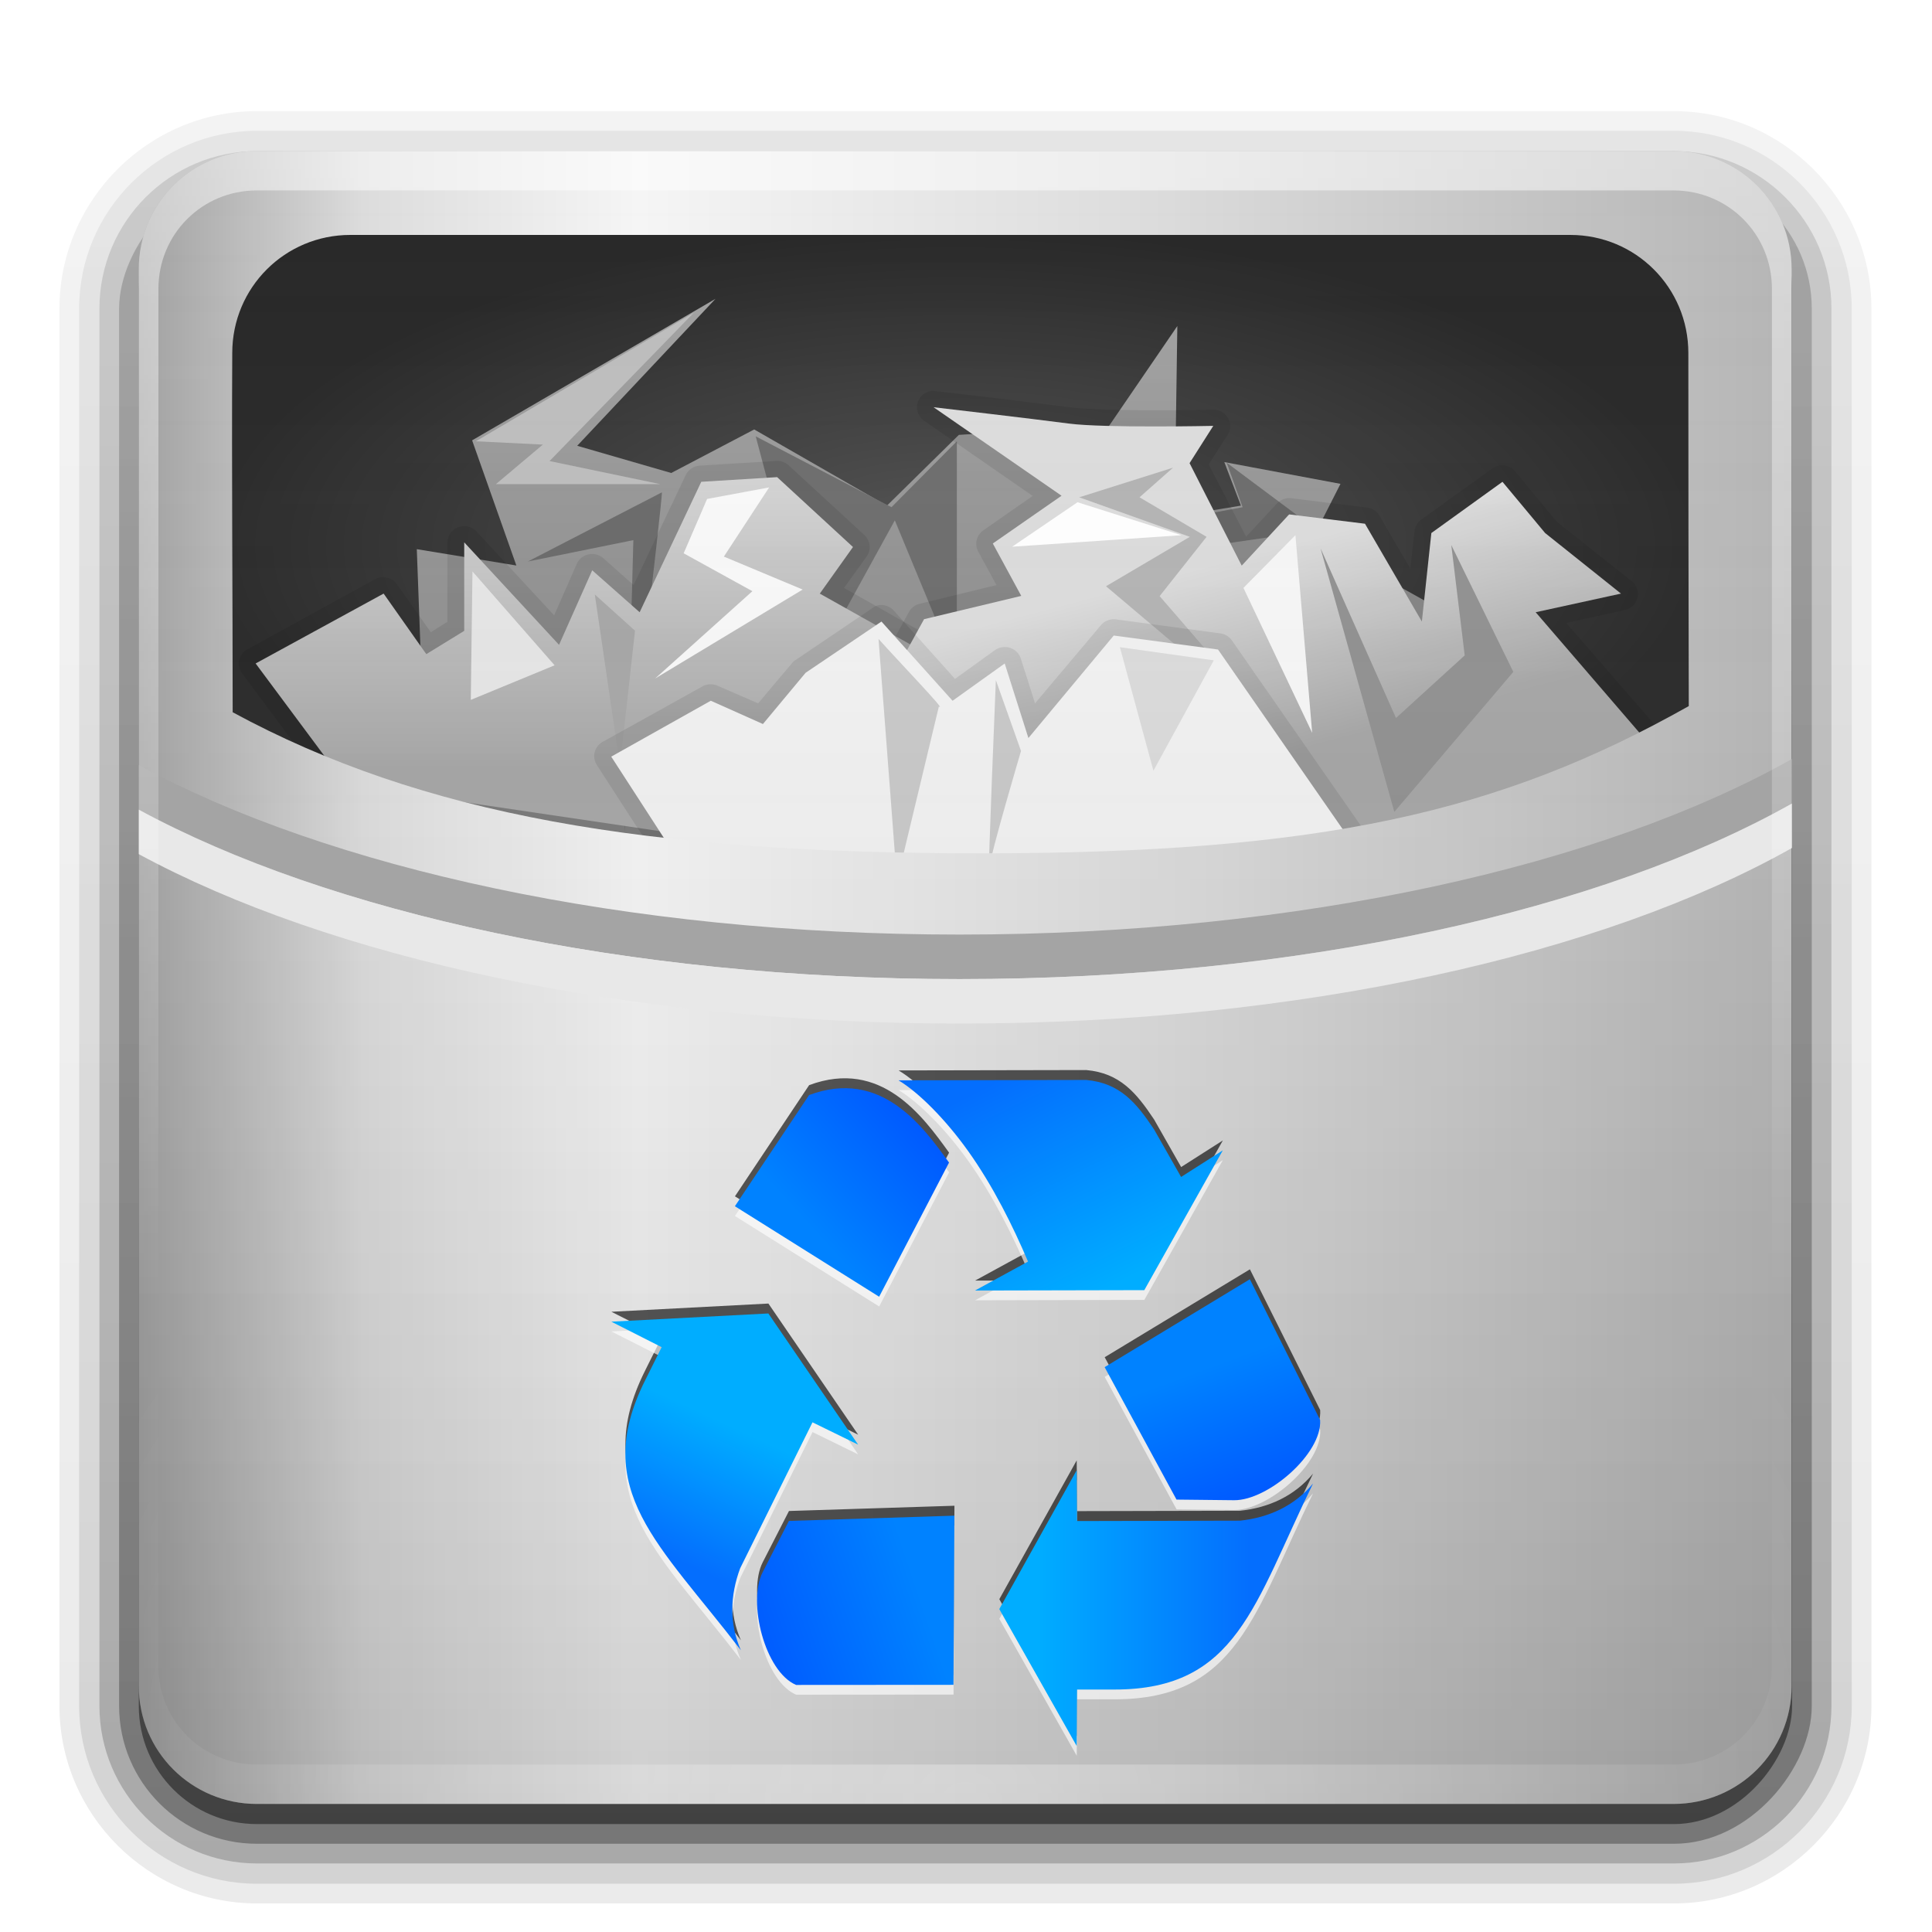 <?xml version="1.0" encoding="UTF-8" standalone="no"?>
<svg
   xmlns:dc="http://purl.org/dc/elements/1.1/"
   xmlns:cc="http://creativecommons.org/ns#"
   xmlns:rdf="http://www.w3.org/1999/02/22-rdf-syntax-ns#"
   xmlns:svg="http://www.w3.org/2000/svg"
   xmlns="http://www.w3.org/2000/svg"
   xmlns:xlink="http://www.w3.org/1999/xlink"
   xmlns:sodipodi="http://sodipodi.sourceforge.net/DTD/sodipodi-0.dtd"
   xmlns:inkscape="http://www.inkscape.org/namespaces/inkscape"
   id="svg9481"
   height="64"
   width="64"
   version="1.0"
   sodipodi:docname="user-trash-full.svg"
   inkscape:version="0.92.2 5c3e80d, 2017-08-06">
  <sodipodi:namedview
     pagecolor="#ffffff"
     bordercolor="#666666"
     borderopacity="1"
     objecttolerance="10"
     gridtolerance="10"
     guidetolerance="10"
     inkscape:pageopacity="0"
     inkscape:pageshadow="2"
     inkscape:window-width="1920"
     inkscape:window-height="1011"
     id="namedview158"
     showgrid="false"
     inkscape:zoom="6.9532168"
     inkscape:cx="28.929218"
     inkscape:cy="24.945243"
     inkscape:window-x="0"
     inkscape:window-y="32"
     inkscape:window-maximized="1"
     inkscape:current-layer="g3368" />
  <defs
     id="defs9483">
    <linearGradient
       id="linearGradient5048-7">
      <stop
         offset="0"
         style="stop-color:#000000;stop-opacity:0"
         id="stop5050-5" />
      <stop
         offset="0.5"
         style="stop-color:#000000;stop-opacity:1"
         id="stop5056-9" />
      <stop
         offset="1"
         style="stop-color:#000000;stop-opacity:0"
         id="stop5052-6" />
    </linearGradient>
    <linearGradient
       id="linearGradient5060-6">
      <stop
         offset="0"
         style="stop-color:#000000;stop-opacity:1"
         id="stop5062-3" />
      <stop
         offset="1"
         style="stop-color:#000000;stop-opacity:0"
         id="stop5064-1" />
    </linearGradient>
    <linearGradient
       id="linearGradient3332-412-419-652-471-761-410-156-661-505">
      <stop
         offset="0"
         style="stop-color:#434343;stop-opacity:1;"
         id="stop8032" />
      <stop
         offset="1"
         style="stop-color:#8a8a8a;stop-opacity:1;"
         id="stop8034" />
    </linearGradient>
    <linearGradient
       id="linearGradient2867-449-88-871-390-598-476-591-434-148-895-534-212-357-729">
      <stop
         offset="0"
         style="stop-color:#aacb7d;stop-opacity:1;"
         id="stop8022" />
      <stop
         offset="1"
         style="stop-color:#709937;stop-opacity:1;"
         id="stop8028" />
    </linearGradient>
    <linearGradient
       id="linearGradient8265-821-176-38-919-66-249">
      <stop
         offset="0"
         style="stop-color:#ffffff;stop-opacity:1"
         id="stop2687" />
      <stop
         offset="1"
         style="stop-color:#ffffff;stop-opacity:0"
         id="stop2689" />
    </linearGradient>
    <linearGradient
       id="linearGradient3282">
      <stop
         offset="0"
         style="stop-color:#000000;stop-opacity:1"
         id="stop3284" />
      <stop
         offset="1"
         style="stop-color:#000000;stop-opacity:0"
         id="stop3286" />
    </linearGradient>
    <linearGradient
       id="linearGradient3958">
      <stop
         offset="0"
         style="stop-color:#a1a1a1;stop-opacity:1"
         id="stop3960" />
      <stop
         offset="1"
         style="stop-color:#4d4d4d;stop-opacity:1"
         id="stop3962" />
    </linearGradient>
    <linearGradient
       id="linearGradient2446-733-45">
      <stop
         offset="0"
         style="stop-color:#fafafa;stop-opacity:1"
         id="stop3793" />
      <stop
         offset="1"
         style="stop-color:#c5c5c5;stop-opacity:1"
         id="stop3795" />
    </linearGradient>
    <linearGradient
       id="linearGradient2238">
      <stop
         offset="0"
         style="stop-color:#ffffff;stop-opacity:1"
         id="stop2240" />
      <stop
         offset="1"
         style="stop-color:#ffffff;stop-opacity:0"
         id="stop2242" />
    </linearGradient>
    <linearGradient
       y2="43.811"
       x2="12.579"
       y1="2.914"
       x1="12.579"
       gradientTransform="matrix(0.955,0,0,0.897,1.087,5.385)"
       gradientUnits="userSpaceOnUse"
       id="linearGradient2434"
       xlink:href="#linearGradient2238" />
    <linearGradient
       y2="24.628"
       x2="20.055"
       y1="15.298"
       x1="16.626"
       gradientTransform="matrix(0.958,0,0,1.018,1.012,1.922)"
       gradientUnits="userSpaceOnUse"
       id="linearGradient2445"
       xlink:href="#linearGradient8265-821-176-38-919-66-249" />
    <radialGradient
       gradientTransform="matrix(-3.438708e-8,-2.005,2.641,0,115.433,63.719)"
       gradientUnits="userSpaceOnUse"
       xlink:href="#linearGradient4209"
       id="radialGradient3322-5"
       fy="-2.064"
       fx="26.617"
       r="23"
       cy="-2.064"
       cx="26.617" />
    <linearGradient
       id="linearGradient4209">
      <stop
         id="stop4211"
         style="stop-color:#40ecf2;stop-opacity:1"
         offset="0" />
      <stop
         id="stop4213"
         style="stop-color:#0074b6;stop-opacity:1"
         offset="1" />
    </linearGradient>
    <linearGradient
       gradientTransform="matrix(1.541,0,0,1.237,40.626,-16.804)"
       gradientUnits="userSpaceOnUse"
       xlink:href="#linearGradient3958-6"
       id="linearGradient3311-7"
       y2="16.323"
       x2="33.579"
       y1="5.709"
       x1="33.579" />
    <linearGradient
       id="linearGradient3958-6">
      <stop
         offset="0"
         style="stop-color:#262626;stop-opacity:1"
         id="stop3960-7" />
      <stop
         offset="1"
         style="stop-color:#303030;stop-opacity:1"
         id="stop3962-5" />
    </linearGradient>
    <linearGradient
       gradientTransform="matrix(1.891,0,0,1.875,44.898,-22.868)"
       gradientUnits="userSpaceOnUse"
       xlink:href="#linearGradient3958-6"
       id="linearGradient3313-0"
       y2="14"
       x2="16.916"
       y1="7.001"
       x1="16.916" />
    <linearGradient
       gradientTransform="matrix(1.024,0,0,1.012,-1.143,-98.071)"
       gradientUnits="userSpaceOnUse"
       xlink:href="#ButtonShadow-0"
       id="linearGradient2918"
       y2="90.239"
       x2="32.251"
       y1="6.132"
       x1="32.251" />
    <linearGradient
       gradientTransform="matrix(1.006,0,0,0.994,100,0)"
       gradientUnits="userSpaceOnUse"
       id="ButtonShadow-0"
       y2="7.017"
       x2="45.448"
       y1="92.54"
       x1="45.448">
      <stop
         offset="0"
         style="stop-color:#000000;stop-opacity:1"
         id="stop3750-8" />
      <stop
         offset="1"
         style="stop-color:#000000;stop-opacity:0.588"
         id="stop3752-5" />
    </linearGradient>
    <linearGradient
       gradientTransform="translate(0,-97)"
       gradientUnits="userSpaceOnUse"
       xlink:href="#ButtonShadow-0"
       id="linearGradient3721"
       y2="90.239"
       x2="32.251"
       y1="6.132"
       x1="32.251" />
    <radialGradient
       r="37.016"
       fy="25.976"
       fx="47.758"
       cy="25.976"
       cx="47.758"
       gradientTransform="matrix(1.393,0,0,0.593,-2.504,-14.459)"
       gradientUnits="userSpaceOnUse"
       id="radialGradient4805"
       xlink:href="#linearGradient7105" />
    <linearGradient
       id="linearGradient7105">
      <stop
         offset="0"
         style="stop-color:#515151;stop-opacity:1"
         id="stop7107" />
      <stop
         offset="1"
         style="stop-color:#272727;stop-opacity:1"
         id="stop7113" />
    </linearGradient>
    <linearGradient
       gradientTransform="matrix(1.167,0,0,1.168,-10.536,-6.86)"
       gradientUnits="userSpaceOnUse"
       xlink:href="#linearGradient5036"
       id="linearGradient3090"
       y2="48.326"
       x2="48.972"
       y1="23.558"
       x1="48.972" />
    <linearGradient
       id="linearGradient5036">
      <stop
         offset="0"
         style="stop-color:#a2a2a2;stop-opacity:1"
         id="stop5038" />
      <stop
         offset="1"
         style="stop-color:#838383;stop-opacity:1"
         id="stop5040" />
    </linearGradient>
    <filter
       style="color-interpolation-filters:sRGB"
       id="filter5122">
      <feGaussianBlur
         stdDeviation="0.592"
         id="feGaussianBlur5124" />
    </filter>
    <linearGradient
       gradientTransform="translate(-0.25,0.999)"
       gradientUnits="userSpaceOnUse"
       xlink:href="#linearGradient5044"
       id="linearGradient3092"
       y2="45.451"
       x2="43.476"
       y1="27.054"
       x1="43.476" />
    <linearGradient
       id="linearGradient5044">
      <stop
         offset="0"
         style="stop-color:#dcdcdc;stop-opacity:1"
         id="stop5046" />
      <stop
         offset="1"
         style="stop-color:#a5a5a5;stop-opacity:1"
         id="stop5048" />
    </linearGradient>
    <filter
       style="color-interpolation-filters:sRGB"
       id="filter5114">
      <feGaussianBlur
         stdDeviation="0.665"
         id="feGaussianBlur5116" />
    </filter>
    <linearGradient
       gradientUnits="userSpaceOnUse"
       xlink:href="#linearGradient5044"
       id="linearGradient3094"
       y2="45.085"
       x2="83.1"
       y1="34.651"
       x1="80.304" />
    <filter
       style="color-interpolation-filters:sRGB"
       id="filter5106">
      <feGaussianBlur
         stdDeviation="0.592"
         id="feGaussianBlur5108" />
    </filter>
    <linearGradient
       gradientTransform="matrix(0,1.364,-1.364,0,130.193,-34.557)"
       gradientUnits="userSpaceOnUse"
       xlink:href="#linearGradient3172"
       id="linearGradient3706"
       y2="5.988"
       x2="48"
       y1="90"
       x1="48" />
    <linearGradient
       id="linearGradient3172">
      <stop
         offset="0"
         style="stop-color:#a0a0a0;stop-opacity:1"
         id="stop3174" />
      <stop
         offset="0.136"
         style="stop-color:#dcdcdc;stop-opacity:1"
         id="stop3188" />
      <stop
         offset="0.302"
         style="stop-color:#f5f5f5;stop-opacity:1"
         id="stop3180" />
      <stop
         offset="0.612"
         style="stop-color:#dcdcdc;stop-opacity:1"
         id="stop3190" />
      <stop
         offset="1"
         style="stop-color:#b4b4b4;stop-opacity:1"
         id="stop3176" />
    </linearGradient>
    <linearGradient
       gradientUnits="userSpaceOnUse"
       xlink:href="#ButtonColor"
       id="linearGradient3536"
       y2="5.988"
       x2="48"
       y1="90"
       x1="48"
       gradientTransform="matrix(1.364,0,0,1.364,-0.716,-34.557)" />
    <linearGradient
       gradientTransform="matrix(1.017,0,0,1.017,-1.103,-1.103)"
       gradientUnits="userSpaceOnUse"
       id="ButtonColor"
       y2="5.425"
       x2="58.65"
       y1="122"
       x1="58.65">
      <stop
         offset="0"
         style="stop-color:#000000;stop-opacity:0.156"
         id="stop3189" />
      <stop
         offset="1"
         style="stop-color:#ffffff;stop-opacity:0"
         id="stop3191" />
    </linearGradient>
    <linearGradient
       gradientUnits="userSpaceOnUse"
       xlink:href="#linearGradient8265-821-176-38-919-66-249"
       id="linearGradient3188"
       y2="63.893"
       x2="36.357"
       y1="6"
       x1="36.357"
       gradientTransform="matrix(1.364,0,0,1.364,-0.716,-34.557)" />
    <radialGradient
       gradientTransform="matrix(1.578,0,0,1.358,-11.013,-34.288)"
       gradientUnits="userSpaceOnUse"
       xlink:href="#linearGradient8265-821-176-38-919-66-249"
       id="radialGradient2893"
       fy="90.172"
       fx="48"
       r="42"
       cy="90.172"
       cx="48" />
    <filter
       id="filter3276"
       style="color-interpolation-filters:sRGB">
      <feGaussianBlur
         stdDeviation="0.562"
         id="feGaussianBlur3278" />
    </filter>
    <filter
       id="filter5331"
       style="color-interpolation-filters:sRGB">
      <feGaussianBlur
         stdDeviation="0.562"
         id="feGaussianBlur5329" />
    </filter>
    <linearGradient
       gradientUnits="userSpaceOnUse"
       xlink:href="#linearGradient4599"
       id="linearGradient3659"
       y2="103.552"
       x2="69.921"
       y1="103.552"
       x1="87.229" />
    <linearGradient
       id="linearGradient4599">
      <stop
         id="stop4595"
         style="stop-color:#046efe;stop-opacity:1"
         offset="0" />
      <stop
         id="stop4597"
         style="stop-color:#00adff;stop-opacity:1"
         offset="1" />
    </linearGradient>
    <linearGradient
       gradientUnits="userSpaceOnUse"
       xlink:href="#linearGradient4605"
       id="linearGradient3661"
       y2="97.972"
       x2="86.749"
       y1="87.433"
       x1="82.856" />
    <linearGradient
       id="linearGradient4605">
      <stop
         id="stop4601"
         style="stop-color:#0082ff;stop-opacity:1"
         offset="0" />
      <stop
         id="stop4603"
         style="stop-color:#005aff;stop-opacity:1"
         offset="1" />
    </linearGradient>
    <linearGradient
       gradientUnits="userSpaceOnUse"
       xlink:href="#linearGradient4605"
       id="linearGradient3663"
       y2="68.296"
       x2="61.13"
       y1="76.541"
       x1="52.106" />
    <linearGradient
       gradientUnits="userSpaceOnUse"
       xlink:href="#linearGradient4599"
       id="linearGradient3665"
       y2="80.815"
       x2="75.281"
       y1="63.589"
       x1="66.74" />
    <linearGradient
       gradientUnits="userSpaceOnUse"
       xlink:href="#linearGradient4599"
       id="linearGradient3667"
       y2="93.471"
       x2="48.194"
       y1="104.215"
       x1="43.245" />
    <linearGradient
       gradientUnits="userSpaceOnUse"
       xlink:href="#linearGradient4605"
       id="linearGradient3669"
       y2="110.659"
       x2="46.921"
       y1="106.161"
       x1="60.414" />
    <linearGradient
       y2="90.239"
       x2="32.251"
       y1="6.132"
       x1="32.251"
       gradientTransform="matrix(1.024,0,0,1.012,-1.143,-98.071)"
       gradientUnits="userSpaceOnUse"
       id="linearGradient1129"
       xlink:href="#ButtonShadow-0" />
    <linearGradient
       y2="90.239"
       x2="32.251"
       y1="6.132"
       x1="32.251"
       gradientTransform="matrix(1.024,0,0,1.012,-1.143,-98.071)"
       gradientUnits="userSpaceOnUse"
       id="linearGradient1131"
       xlink:href="#ButtonShadow-0" />
    <linearGradient
       y2="90.239"
       x2="32.251"
       y1="6.132"
       x1="32.251"
       gradientTransform="matrix(1.024,0,0,1.012,-1.143,-98.071)"
       gradientUnits="userSpaceOnUse"
       id="linearGradient1133"
       xlink:href="#ButtonShadow-0" />
  </defs>
  <g
     id="g5241"
     transform="matrix(0.478,0,0,0.478,1.028,17.612)">
    <g
       id="layer5"
       style="display:inline"
       transform="matrix(1.364,0,0,1.364,-0.716,-34.557)">
      <path
         d="m 12,-95.031 c -5.511,0 -10.031,4.52 -10.031,10.031 v 71 c 0,5.511 4.52,10.031 10.031,10.031 h 72 c 5.511,0 10.031,-4.52 10.031,-10.031 v -71 c 0,-5.511 -4.52,-10.031 -10.031,-10.031 z"
         transform="scale(1,-1)"
         id="path3786"
         style="display:inline;opacity:0.08;fill:url(#linearGradient1129);fill-opacity:1;fill-rule:nonzero;stroke:none"
         inkscape:connector-curvature="0" />
      <path
         d="m 12,-94.031 c -4.972,0 -9.031,4.06 -9.031,9.031 v 71 c 0,4.972 4.06,9.031 9.031,9.031 h 72 c 4.972,0 9.031,-4.06 9.031,-9.031 v -71 c 0,-4.972 -4.06,-9.031 -9.031,-9.031 z"
         transform="scale(1,-1)"
         id="path3778"
         style="display:inline;opacity:0.1;fill:url(#linearGradient1131);fill-opacity:1;fill-rule:nonzero;stroke:none"
         inkscape:connector-curvature="0" />
      <path
         d="m 12,-93 c -4.409,0 -8,3.591 -8,8 v 71 c 0,4.409 3.591,8 8,8 h 72 c 4.409,0 8,-3.591 8,-8 v -71 c 0,-4.409 -3.591,-8 -8,-8 z"
         transform="scale(1,-1)"
         id="path3770"
         style="display:inline;opacity:0.2;fill:url(#linearGradient1133);fill-opacity:1;fill-rule:nonzero;stroke:none"
         inkscape:connector-curvature="0" />
      <rect
         width="86"
         height="85"
         rx="7"
         ry="7"
         x="5"
         y="-92"
         transform="scale(1,-1)"
         id="rect3723"
         style="display:inline;opacity:0.3;fill:url(#linearGradient2918);fill-opacity:1;fill-rule:nonzero;stroke:none" />
      <rect
         width="84"
         height="84"
         rx="6"
         ry="6"
         x="6"
         y="-91"
         transform="scale(1,-1)"
         id="rect3716"
         style="display:inline;opacity:0.45;fill:url(#linearGradient3721);fill-opacity:1;fill-rule:nonzero;stroke:none" />
    </g>
    <path
       style="display:inline;fill:url(#radialGradient4805);fill-opacity:1;fill-rule:evenodd;stroke:none;stroke-width:0.993"
       d="m 20.83,-21.008 c -4.63,0 -8.358,3.739 -8.358,8.384 -0.045,8.518 0.03,17.031 0.03,25.513 13.44,7.31 29.296,10.019 52.929,10.019 24.113,0 36.752,-2.89 50.148,-10.456 -0.018,-8.364 -0.03,-16.663 -0.03,-25.076 0,-4.645 -3.727,-8.384 -8.358,-8.384 z"
       id="path3366-2-5"
       inkscape:connector-curvature="0" />
    <g
       transform="matrix(1.789,0,0,1.758,-22.892,-46.252)"
       id="g3029">
      <g
         transform="matrix(0.735,0,0,0.735,1.846,1.518)"
         id="g5181"
         style="display:inline">
        <path
           d="m 35.813,50.722 -0.583,-16.053 5.247,0.876 -2.332,-6.713 12.826,-7.589 -7.288,7.881 4.956,1.459 4.373,-2.335 6.996,4.086 3.79,-3.794 4.373,-0.292 2.041,2.043 5.101,-7.589 -0.146,10.216 3.498,-0.584 -0.875,-2.335 6.122,1.167 -1.458,2.919 8.745,4.962 -3.498,17.804 -27.984,3.502 z"
           id="path5030"
           style="fill:url(#linearGradient3090);fill-opacity:1;fill-rule:evenodd;stroke:none"
           inkscape:connector-curvature="0" />
        <g
           id="g5150">
          <path
             d="m 53.092,28.618 3.18,12.191 4.152,-7.686 3.269,8.039 V 28.883 l -3.445,3.534 z"
             id="path5146"
             style="fill:#6c6c6c;fill-opacity:1;fill-rule:evenodd;stroke:none"
             inkscape:connector-curvature="0" />
          <path
             d="m 48.145,31.622 -7.067,3.71 5.565,-1.148 c 0,0 -0.442,17.314 -0.53,16.696 -0.088,-0.618 2.12,-19.258 2.032,-19.258 z"
             id="path5144"
             style="fill:#696969;fill-opacity:1;fill-rule:evenodd;stroke:none"
             inkscape:connector-curvature="0" />
          <path
             d="m 77.915,30.032 4.77,3.622 -5.389,0.795 -0.618,-1.634 2.076,-0.398 z"
             id="path5148"
             style="fill:#6b6b6b;fill-opacity:1;fill-rule:evenodd;stroke:none"
             inkscape:connector-curvature="0" />
          <path
             d="m 49.823,21.993 -11.484,6.89 3.534,0.177 -2.473,2.12 h 8.657 l -5.83,-1.237 z"
             id="path5142"
             style="fill:#bdbdbd;fill-opacity:1;fill-rule:evenodd;stroke:none"
             inkscape:connector-curvature="0" />
        </g>
      </g>
      <g
         transform="matrix(0.735,0,0,0.735,1.846,1.518)"
         id="g5165"
         style="display:inline">
        <path
           d="m 54.156,29.938 -4,0.25 a 0.883,0.883 0 0 0 -0.75,0.5 l -2.75,5.906 -1.594,-1.438 a 0.883,0.883 0 0 0 -1.406,0.312 l -1.188,2.75 -4.094,-4.5 a 0.883,0.883 0 0 0 -1.531,0.594 v 4.25 l -0.875,0.562 -1.781,-2.562 a 0.883,0.883 0 0 0 -1.156,-0.281 l -6.719,3.75 a 0.883,0.883 0 0 0 -0.281,1.312 L 30.75,47.812 a 0.883,0.883 0 0 0 0.594,0.344 l 31.5,4.75 a 0.883,0.883 0 0 0 0.969,-0.625 l 1.75,-6 A 0.883,0.883 0 0 0 65.5,45.625 l -3,-5.969 a 0.883,0.883 0 0 0 -0.344,-0.375 L 57.75,36.75 58.938,35.062 a 0.883,0.883 0 0 0 -0.125,-1.156 l -4,-3.75 A 0.883,0.883 0 0 0 54.156,29.938 Z"
           id="path5126"
           style="opacity:0.3;fill:#000000;fill-opacity:1;fill-rule:evenodd;stroke:none;filter:url(#filter5122)"
           inkscape:connector-curvature="0" />
        <path
           d="m 31.482,47.295 -4.747,-6.496 6.746,-3.748 2.249,3.248 1.999,-1.249 v -4.747 l 4.997,5.497 1.749,-3.998 2.499,2.249 3.248,-6.996 3.998,-0.25 3.998,3.748 -1.749,2.499 5.247,2.998 2.998,5.997 -1.749,5.997 z"
           id="path5026"
           style="fill:url(#linearGradient3092);fill-opacity:1;fill-rule:evenodd;stroke:none"
           inkscape:connector-curvature="0" />
        <g
           id="g5095">
          <path
             d="m 44.611,37.099 1.325,9.187 0.795,-7.244 z"
             id="path5082"
             style="fill:#a6a6a6;fill-opacity:1;fill-rule:evenodd;stroke:none"
             inkscape:connector-curvature="0" />
          <path
             d="m 50.53,31.975 3.269,-0.618 -2.385,3.71 4.152,1.767 -7.774,4.77 5.124,-4.682 -3.622,-2.032 z"
             id="path5078"
             style="fill:#f9f9f9;fill-opacity:1;fill-rule:evenodd;stroke:none"
             inkscape:connector-curvature="0" />
          <path
             d="m 38.163,35.862 -0.088,6.89 4.417,-1.855 -4.329,-5.035 z"
             id="path5080"
             style="fill:#e6e6e6;fill-opacity:1;fill-rule:evenodd;stroke:none"
             inkscape:connector-curvature="0" />
        </g>
      </g>
      <g
         transform="matrix(0.735,0,0,0.735,1.846,1.518)"
         id="g5156"
         style="display:inline">
        <path
           d="m 62.312,26.188 a 0.883,0.883 0 0 0 -0.344,1.594 l 5.719,4.031 -2.594,1.844 a 0.883,0.883 0 0 0 -0.281,1.125 l 0.969,1.812 -4.031,1 A 0.883,0.883 0 0 0 61.188,38 l -3.25,5.969 A 0.883,0.883 0 0 0 58,44.906 l 4,5.625 a 0.883,0.883 0 0 0 0.625,0.375 l 20.5,2.5 a 0.883,0.883 0 0 0 0.469,-0.094 l 16.469,-8 a 0.883,0.883 0 0 0 0.312,-1.344 L 95.812,38.625 98.875,37.938 A 0.883,0.883 0 0 0 99.25,36.375 L 95.375,33.25 95.312,33.188 95.25,33.125 93.125,30.5 a 0.883,0.883 0 0 0 -1.219,-0.156 l -3.75,2.75 a 0.883,0.883 0 0 0 -0.344,0.625 l -0.219,2 -1.625,-2.844 A 0.883,0.883 0 0 0 85.312,32.438 l -3.969,-0.5 A 0.883,0.883 0 0 0 80.562,32.219 L 78.938,34 l -1.969,-3.875 1,-1.594 A 0.883,0.883 0 0 0 77.188,27.188 c 0,0 -1.433,0.031 -3.094,0.031 -1.661,-1.7e-5 -3.574,-0.05 -4.375,-0.156 -2.018,-0.269 -7.156,-0.875 -7.156,-0.875 a 0.883,0.883 0 0 0 -0.25,0 z"
           id="path5118"
           style="opacity:0.3;fill:#000000;fill-opacity:1;fill-rule:evenodd;stroke:none;filter:url(#filter5114)"
           inkscape:connector-curvature="0" />
        <path
           d="m 62.715,50.043 -3.998,-5.622 3.248,-5.997 5.122,-1.249 -1.499,-2.811 3.623,-2.561 -6.746,-4.747 c 0,0 5.124,0.608 7.121,0.875 1.874,0.25 7.621,0.125 7.621,0.125 l -1.249,1.999 2.748,5.497 2.499,-2.748 3.998,0.5 2.998,5.247 0.5,-4.747 3.748,-2.748 2.249,2.748 3.998,3.248 -4.497,0.999 5.497,6.496 -16.491,7.996 z"
           id="path5028"
           style="fill:url(#linearGradient3094);fill-opacity:1;fill-rule:evenodd;stroke:none"
           inkscape:connector-curvature="0" />
        <g
           id="g5089">
          <path
             d="m 75.088,30.297 -4.947,1.59 5.83,2.12 -4.417,2.65 8.834,7.597 -6.007,-7.067 2.473,-3.18 -3.534,-2.12 z"
             id="path5060"
             style="fill:#b3b3b3;fill-opacity:1;fill-rule:evenodd;stroke:none"
             inkscape:connector-curvature="0" />
          <path
             d="m 66.608,34.537 3.445,-2.385 5.477,1.767 z"
             id="path5064"
             style="fill:#ffffff;fill-opacity:1;fill-rule:evenodd;stroke:none"
             inkscape:connector-curvature="0" />
          <path
             d="m 81.537,33.919 -2.739,2.827 3.622,7.774 z"
             id="path5066"
             style="fill:#f7f7f7;fill-opacity:1;fill-rule:evenodd;stroke:none"
             inkscape:connector-curvature="0" />
          <path
             d="m 82.862,34.625 3.975,9.099 3.622,-3.357 -0.707,-5.919 3.269,6.802 -6.272,7.509 z"
             id="path5068"
             style="fill:#909090;fill-opacity:1;fill-rule:evenodd;stroke:none"
             inkscape:connector-curvature="0" />
        </g>
      </g>
      <g
         transform="matrix(0.735,0,0,0.735,4.786,1.518)"
         id="g5173"
         style="display:inline">
        <path
           d="m 55.5,37.688 a 0.888,0.888 0 0 0 -0.281,0.156 l -4,2.75 A 0.888,0.888 0 0 0 51.031,40.75 L 49.219,42.938 47.094,42 a 0.888,0.888 0 0 0 -0.812,0.031 L 41.031,45 a 0.888,0.888 0 0 0 -0.312,1.25 l 3.5,5.5 a 0.888,0.888 0 0 0 0.344,0.312 l 13.5,7 A 0.888,0.888 0 0 0 58.75,59.125 l 22.5,-7.25 a 0.888,0.888 0 0 0 0.438,-1.344 l -7.5,-10.969 a 0.888,0.888 0 0 0 -0.594,-0.375 l -5.5,-0.75 a 0.888,0.888 0 0 0 -0.812,0.312 l -3.469,4.188 -0.75,-2.406 a 0.888,0.888 0 0 0 -1.375,-0.438 L 59.594,41.625 56.375,37.969 A 0.888,0.888 0 0 0 55.5,37.688 Z"
           id="path5110"
           style="opacity:0.3;fill:#000000;fill-opacity:1;fill-rule:evenodd;stroke:none;filter:url(#filter5106)"
           inkscape:connector-curvature="0" />
        <path
           d="m 44.975,51.293 -3.498,-5.497 5.247,-2.998 2.748,1.249 2.249,-2.748 3.998,-2.748 3.748,4.248 2.748,-1.999 1.249,3.998 4.497,-5.497 5.497,0.75 7.496,10.994 -22.487,7.246 z"
           id="path5034"
           style="fill:#f2f2f2;fill-opacity:1;fill-rule:evenodd;stroke:none"
           inkscape:connector-curvature="0" />
        <g
           id="g5084">
          <path
             d="m 55.565,39.484 0.972,12.986 2.208,-9.364 C 59.224,43.438 56.625,40.691 55.565,39.484 Z"
             id="path5070"
             style="fill:#c9c9c9;fill-opacity:1;fill-rule:evenodd;stroke:none"
             inkscape:connector-curvature="0" />
          <path
             d="m 61.749,41.693 c 0,0 -0.442,10.866 -0.353,10.071 0.088,-0.795 1.678,-6.272 1.678,-6.272 z"
             id="path5072"
             style="fill:#c9c9c9;fill-opacity:1;fill-rule:evenodd;stroke:none"
             inkscape:connector-curvature="0" />
          <path
             d="m 68.286,39.926 1.767,6.625 3.18,-5.919 z"
             id="path5074"
             style="fill:#dbdbdb;fill-opacity:1;fill-rule:evenodd;stroke:none"
             inkscape:connector-curvature="0" />
        </g>
      </g>
    </g>
    <g
       id="layer1"
       style="display:inline">
      <path
         style="fill:url(#linearGradient3706);fill-opacity:1;fill-rule:nonzero;stroke:none;stroke-width:1.364"
         d="m 15.648,-26.375 c -4.533,0 -8.182,3.649 -8.182,8.182 v 98.182 c 0,4.533 3.649,8.182 8.182,8.182 h 98.182 c 4.533,0 8.182,-3.649 8.182,-8.182 v -98.182 c 0,-4.533 -3.649,-8.182 -8.182,-8.182 z m 6.48,5.811 h 84.545 c 4.533,0 8.182,3.649 8.182,8.182 0,8.21 0.012,16.309 0.029,24.471 -13.115,7.383 -25.487,10.203 -49.094,10.203 -23.136,0 -38.658,-2.643 -51.816,-9.777 0,-8.277 -0.073,-16.585 -0.029,-24.897 0,-4.533 3.649,-8.182 8.182,-8.182 z"
         id="rect2419"
         inkscape:connector-curvature="0" />
      <path
         d="m 15.648,-26.375 c -4.533,0 -8.182,3.649 -8.182,8.182 v 98.182 c 0,4.533 3.649,8.182 8.182,8.182 h 98.182 c 4.533,0 8.182,-3.649 8.182,-8.182 v -98.182 c 0,-4.533 -3.649,-8.182 -8.182,-8.182 z"
         id="rect3480"
         style="fill:url(#linearGradient3536);fill-opacity:1;fill-rule:nonzero;stroke:none;stroke-width:1.364"
         inkscape:connector-curvature="0" />
      <g
         transform="matrix(0.712,0,0,0.712,2.441,7.3)"
         id="g3368"
         style="display:inline">
        <path
           d="m 167.968,11.876 c -18.423,10.372 -47.847,17.088 -81.009,17.088 -32.501,0 -61.417,-6.47 -79.901,-16.491 v 4.332 C 25.543,26.826 54.459,33.296 86.96,33.296 c 33.161,0 62.586,-6.716 81.009,-17.088 z"
           id="path3358"
           style="fill:#a4a4a4;fill-opacity:1;fill-rule:evenodd;stroke:none;stroke-width:1.364"
           inkscape:connector-curvature="0"
           sodipodi:nodetypes="csccscc" />
        <path
           d="m 167.968,16.208 c -18.423,10.372 -47.847,17.088 -81.009,17.088 -32.501,0 -61.417,-6.47 -79.901,-16.491 V 21.134 C 25.543,31.155 54.459,37.625 86.96,37.625 c 33.161,0 62.586,-6.716 81.009,-17.088 z"
           id="path3366"
           style="fill:#e8e8e8;fill-opacity:1;fill-rule:evenodd;stroke:none;stroke-width:1.364"
           inkscape:connector-curvature="0"
           sodipodi:nodetypes="csccscc" />
      </g>
      <path
         d="m 15.648,-26.375 c -4.533,0 -8.182,3.649 -8.182,8.182 v 2.727 92.727 2.727 c 0,0.456 0.056,0.887 0.128,1.321 0.066,0.403 0.132,0.814 0.256,1.193 0.013,0.041 0.028,0.087 0.043,0.128 0.135,0.392 0.32,0.747 0.511,1.108 0.197,0.373 0.43,0.73 0.682,1.065 0.251,0.335 0.51,0.646 0.81,0.938 0.6,0.584 1.286,1.111 2.045,1.491 0.38,0.19 0.782,0.337 1.193,0.469 -0.349,-0.137 -0.664,-0.322 -0.98,-0.511 -0.01,-0.005 -0.033,0.005 -0.043,0 -0.044,-0.026 -0.085,-0.058 -0.128,-0.085 C 11.819,87 11.668,86.882 11.514,86.764 11.369,86.654 11.223,86.544 11.088,86.423 10.845,86.203 10.614,85.952 10.406,85.699 10.26,85.521 10.108,85.337 9.98,85.145 9.946,85.092 9.928,85.028 9.895,84.974 9.807,84.834 9.717,84.695 9.639,84.548 9.501,84.283 9.359,83.981 9.256,83.696 c -0.011,-0.03 -0.032,-0.055 -0.043,-0.085 -0.043,-0.125 -0.049,-0.255 -0.085,-0.383 C 9.086,83.082 9.032,82.95 9,82.801 8.901,82.335 8.83,81.849 8.83,81.352 V 78.625 -14.102 -16.83 c 0,-3.793 3.025,-6.818 6.818,-6.818 h 2.727 92.727 2.727 c 3.793,0 6.818,3.025 6.818,6.818 v 2.727 92.727 2.727 c 0,0.497 -0.071,0.983 -0.17,1.449 -0.06,0.282 -0.121,0.542 -0.213,0.81 -0.011,0.03 -0.032,0.056 -0.043,0.085 -0.086,0.237 -0.189,0.501 -0.298,0.724 -0.057,0.113 -0.108,0.232 -0.17,0.341 -0.074,0.133 -0.173,0.257 -0.256,0.384 -0.128,0.192 -0.279,0.376 -0.426,0.554 -0.195,0.238 -0.413,0.473 -0.639,0.682 -0.015,0.014 -0.027,0.029 -0.043,0.043 -0.189,0.171 -0.389,0.32 -0.597,0.469 -0.14,0.1 -0.279,0.209 -0.426,0.298 -0.01,0.005 -0.033,-0.005 -0.043,0 -0.316,0.189 -0.631,0.375 -0.98,0.511 0.411,-0.132 0.813,-0.278 1.193,-0.469 0.76,-0.381 1.446,-0.908 2.045,-1.491 0.3,-0.292 0.558,-0.603 0.81,-0.938 0.251,-0.335 0.485,-0.692 0.682,-1.065 0.191,-0.361 0.377,-0.716 0.511,-1.108 0.014,-0.042 0.029,-0.086 0.043,-0.128 0.123,-0.379 0.189,-0.79 0.256,-1.193 0.071,-0.434 0.128,-0.865 0.128,-1.321 v -2.727 -92.727 -2.727 c 0,-4.533 -3.649,-8.182 -8.182,-8.182 z"
         id="rect3728"
         style="opacity:0.5;fill:url(#linearGradient3188);fill-opacity:1;fill-rule:nonzero;stroke:none;stroke-width:1.364"
         inkscape:connector-curvature="0" />
      <path
         d="m 15.648,88.17 c -4.533,0 -8.182,-3.649 -8.182,-8.182 v -2.727 -92.727 -2.727 c 0,-0.456 0.056,-0.887 0.128,-1.321 0.066,-0.403 0.132,-0.814 0.256,-1.193 0.013,-0.041 0.028,-0.087 0.043,-0.128 0.135,-0.392 0.32,-0.747 0.511,-1.108 0.197,-0.373 0.43,-0.73 0.682,-1.065 0.251,-0.335 0.51,-0.646 0.81,-0.938 0.6,-0.584 1.286,-1.111 2.045,-1.491 0.38,-0.19 0.782,-0.337 1.193,-0.469 -0.349,0.137 -0.664,0.322 -0.98,0.511 -0.01,0.006 -0.033,-0.006 -0.043,0 -0.044,0.026 -0.085,0.058 -0.128,0.085 -0.164,0.105 -0.315,0.223 -0.469,0.341 -0.145,0.11 -0.291,0.22 -0.426,0.341 -0.243,0.22 -0.474,0.471 -0.682,0.724 -0.147,0.178 -0.298,0.362 -0.426,0.554 -0.034,0.052 -0.052,0.117 -0.085,0.17 -0.088,0.14 -0.178,0.279 -0.256,0.426 -0.138,0.266 -0.28,0.567 -0.384,0.852 -0.011,0.03 -0.032,0.055 -0.043,0.085 -0.043,0.125 -0.049,0.255 -0.085,0.384 -0.041,0.145 -0.096,0.277 -0.128,0.426 -0.099,0.466 -0.17,0.952 -0.17,1.449 v 2.727 92.727 2.727 c 0,3.793 3.025,6.818 6.818,6.818 h 2.727 92.727 2.727 c 3.793,0 6.818,-3.025 6.818,-6.818 v -2.727 -92.727 -2.727 c 0,-0.497 -0.071,-0.983 -0.17,-1.449 -0.06,-0.282 -0.121,-0.542 -0.213,-0.81 -0.011,-0.03 -0.032,-0.055 -0.043,-0.085 -0.086,-0.237 -0.189,-0.501 -0.298,-0.724 -0.057,-0.113 -0.108,-0.232 -0.17,-0.341 -0.074,-0.133 -0.173,-0.257 -0.256,-0.384 -0.128,-0.192 -0.279,-0.376 -0.426,-0.554 -0.195,-0.238 -0.413,-0.473 -0.639,-0.682 -0.015,-0.014 -0.027,-0.029 -0.043,-0.043 -0.189,-0.171 -0.389,-0.32 -0.597,-0.469 -0.14,-0.1 -0.279,-0.209 -0.426,-0.298 -0.01,-0.006 -0.033,0.006 -0.043,0 -0.316,-0.189 -0.631,-0.375 -0.98,-0.511 0.411,0.132 0.813,0.278 1.193,0.469 0.76,0.381 1.446,0.908 2.045,1.491 0.3,0.292 0.558,0.603 0.81,0.938 0.251,0.335 0.485,0.692 0.682,1.065 0.191,0.361 0.377,0.716 0.511,1.108 0.014,0.042 0.029,0.086 0.043,0.128 0.123,0.379 0.189,0.79 0.256,1.193 0.071,0.434 0.128,0.865 0.128,1.321 v 2.727 92.727 2.727 c 0,4.533 -3.649,8.182 -8.182,8.182 z"
         id="path3615"
         style="opacity:0.3;fill:url(#radialGradient2893);fill-opacity:1;fill-rule:nonzero;stroke:none;stroke-width:1.364"
         inkscape:connector-curvature="0" />
      <g
         transform="matrix(0.648,0,0,0.712,6.532,-0.221)"
         id="g3368-3"
         style="display:inline" />
    </g>
    <g
       id="layer4"
       style="display:inline"
       transform="matrix(1.364,0,0,1.364,-0.716,-31.83)">
      <g
         transform="translate(0,-1)"
         id="g3648">
        <path
           d="m 75.778,90.69 6.332,-11.357 0.03,4.154 13.326,-0.03 c 2.381,-0.252 4.469,-1.22 5.981,-3.04 -4.825,9.868 -6.215,16.851 -16.226,16.855 H 82.14 l -0.03,4.615 -6.332,-11.197 z m 14.5,-8.959 -5.88,-10.835 11.881,-7.193 5.75,11.518 c 0.174,2.756 -4.277,6.592 -7.04,6.562 z M 54.147,57.73 60.217,48.634 c 5.887,-2.192 9.298,2.541 11.45,5.524 l -5.72,10.976 z m 23.982,4.527 C 76.908,59.38 75.277,56.088 73.237,53.226 71.411,50.663 69.204,48.428 67.533,47.429 l 15.353,-0.03 c 2.757,0.247 4.097,1.855 5.559,4.053 l 2.208,3.883 3.412,-2.177 -6.422,11.437 -13.848,0.03 4.335,-2.368 z m -21.244,4.246 7.343,10.731 -3.732,-1.826 -5.916,11.938 c -0.836,2.243 -0.901,4.543 0.054,6.708 C 47.952,85.337 42.321,80.979 46.782,72.018 l 1.374,-2.757 -4.118,-2.085 z m 1.682,16.973 13.538,-0.43 -0.075,13.84 -12.875,0.009 c -2.545,-1.074 -3.994,-6.767 -2.735,-9.226 l 2.147,-4.193 z"
           transform="matrix(0.621,0,0,0.621,2.664,22.255)"
           id="path3270"
           style="display:inline;opacity:0.8;fill:#000000;fill-opacity:1;stroke:none;filter:url(#filter3276)"
           inkscape:connector-curvature="0" />
        <path
           d="m 75.778,92.69 6.332,-11.357 0.03,4.154 13.326,-0.03 c 2.381,-0.252 4.469,-1.22 5.981,-3.04 -4.825,9.868 -6.215,16.851 -16.226,16.855 H 82.14 l -0.03,4.615 z m 14.5,-8.959 -5.88,-10.835 11.881,-7.193 5.75,11.518 c 0.174,2.756 -4.277,6.592 -7.04,6.562 z M 54.147,59.73 60.217,50.634 c 5.887,-2.192 9.298,2.541 11.45,5.524 l -5.72,10.976 z m 23.982,4.527 C 76.908,61.38 75.277,58.088 73.237,55.226 71.411,52.663 69.204,50.428 67.533,49.429 l 15.353,-0.03 c 2.757,0.247 4.097,1.855 5.559,4.053 l 2.208,3.883 3.412,-2.177 -6.422,11.437 -13.848,0.03 4.335,-2.368 z m -21.244,4.246 7.343,10.731 -3.732,-1.826 -5.916,11.938 c -0.836,2.243 -0.901,4.543 0.054,6.708 C 47.952,87.337 42.321,82.979 46.782,74.018 l 1.374,-2.757 -4.118,-2.085 z m 1.682,16.973 13.538,-0.43 -0.075,13.84 -12.875,0.009 c -2.545,-1.074 -3.994,-6.767 -2.735,-9.226 l 2.147,-4.193 z"
           transform="matrix(0.621,0,0,0.621,2.664,22.013)"
           id="path3280"
           style="display:inline;opacity:0.8;fill:#ffffff;fill-opacity:1;stroke:none;filter:url(#filter3276)"
           inkscape:connector-curvature="0" />
        <g
           transform="matrix(0.621,0,0,0.621,8.274,12.705)"
           id="g3350"
           style="display:inline">
          <path
             d="m 66.74,106.88 6.332,-11.357 0.03,4.154 13.326,-0.03 c 2.381,-0.252 4.469,-1.22 5.981,-3.04 -4.825,9.868 -6.215,16.851 -16.226,16.855 h -3.081 l -0.03,4.615 z"
             id="path3292"
             style="display:inline;fill:url(#linearGradient3659);fill-opacity:1;stroke:none"
             inkscape:connector-curvature="0" />
          <path
             d="M 81.24,97.921 75.36,87.086 87.241,79.893 92.99,91.41 c 0.174,2.756 -4.277,6.592 -7.04,6.562 z"
             id="path3290"
             style="display:inline;fill:url(#linearGradient3661);fill-opacity:1;stroke:none"
             inkscape:connector-curvature="0" />
          <path
             d="m 45.109,73.92 6.07,-9.096 c 5.887,-2.192 9.298,2.541 11.45,5.524 L 56.91,81.324 Z"
             id="path3288"
             style="display:inline;fill:url(#linearGradient3663);fill-opacity:1;stroke:none"
             inkscape:connector-curvature="0" />
          <path
             d="M 69.091,78.447 C 67.87,75.569 66.239,72.278 64.199,69.416 62.373,66.853 60.166,64.618 58.495,63.619 l 15.353,-0.03 c 2.757,0.247 4.097,1.855 5.559,4.053 l 2.208,3.883 3.412,-2.177 -6.422,11.437 -13.848,0.03 4.335,-2.368 z"
             id="path3286"
             style="display:inline;fill:url(#linearGradient3665);fill-opacity:1;stroke:none"
             inkscape:connector-curvature="0" />
          <path
             d="m 47.847,82.694 7.343,10.731 -3.732,-1.826 -5.916,11.938 c -0.836,2.243 -0.901,4.543 0.054,6.708 -6.682,-8.719 -12.313,-13.077 -7.852,-22.037 l 1.374,-2.757 -4.118,-2.085 12.847,-0.673 z"
             id="path3284"
             style="display:inline;fill:url(#linearGradient3667);fill-opacity:1;stroke:none"
             inkscape:connector-curvature="0" />
          <path
             d="m 49.529,99.667 13.538,-0.43 -0.075,13.84 -12.875,0.009 c -2.545,-1.074 -3.994,-6.767 -2.735,-9.226 l 2.147,-4.193 z"
             id="path4068"
             style="display:inline;fill:url(#linearGradient3669);fill-opacity:1;stroke:none"
             inkscape:connector-curvature="0" />
        </g>
      </g>
    </g>
  </g>
</svg>
